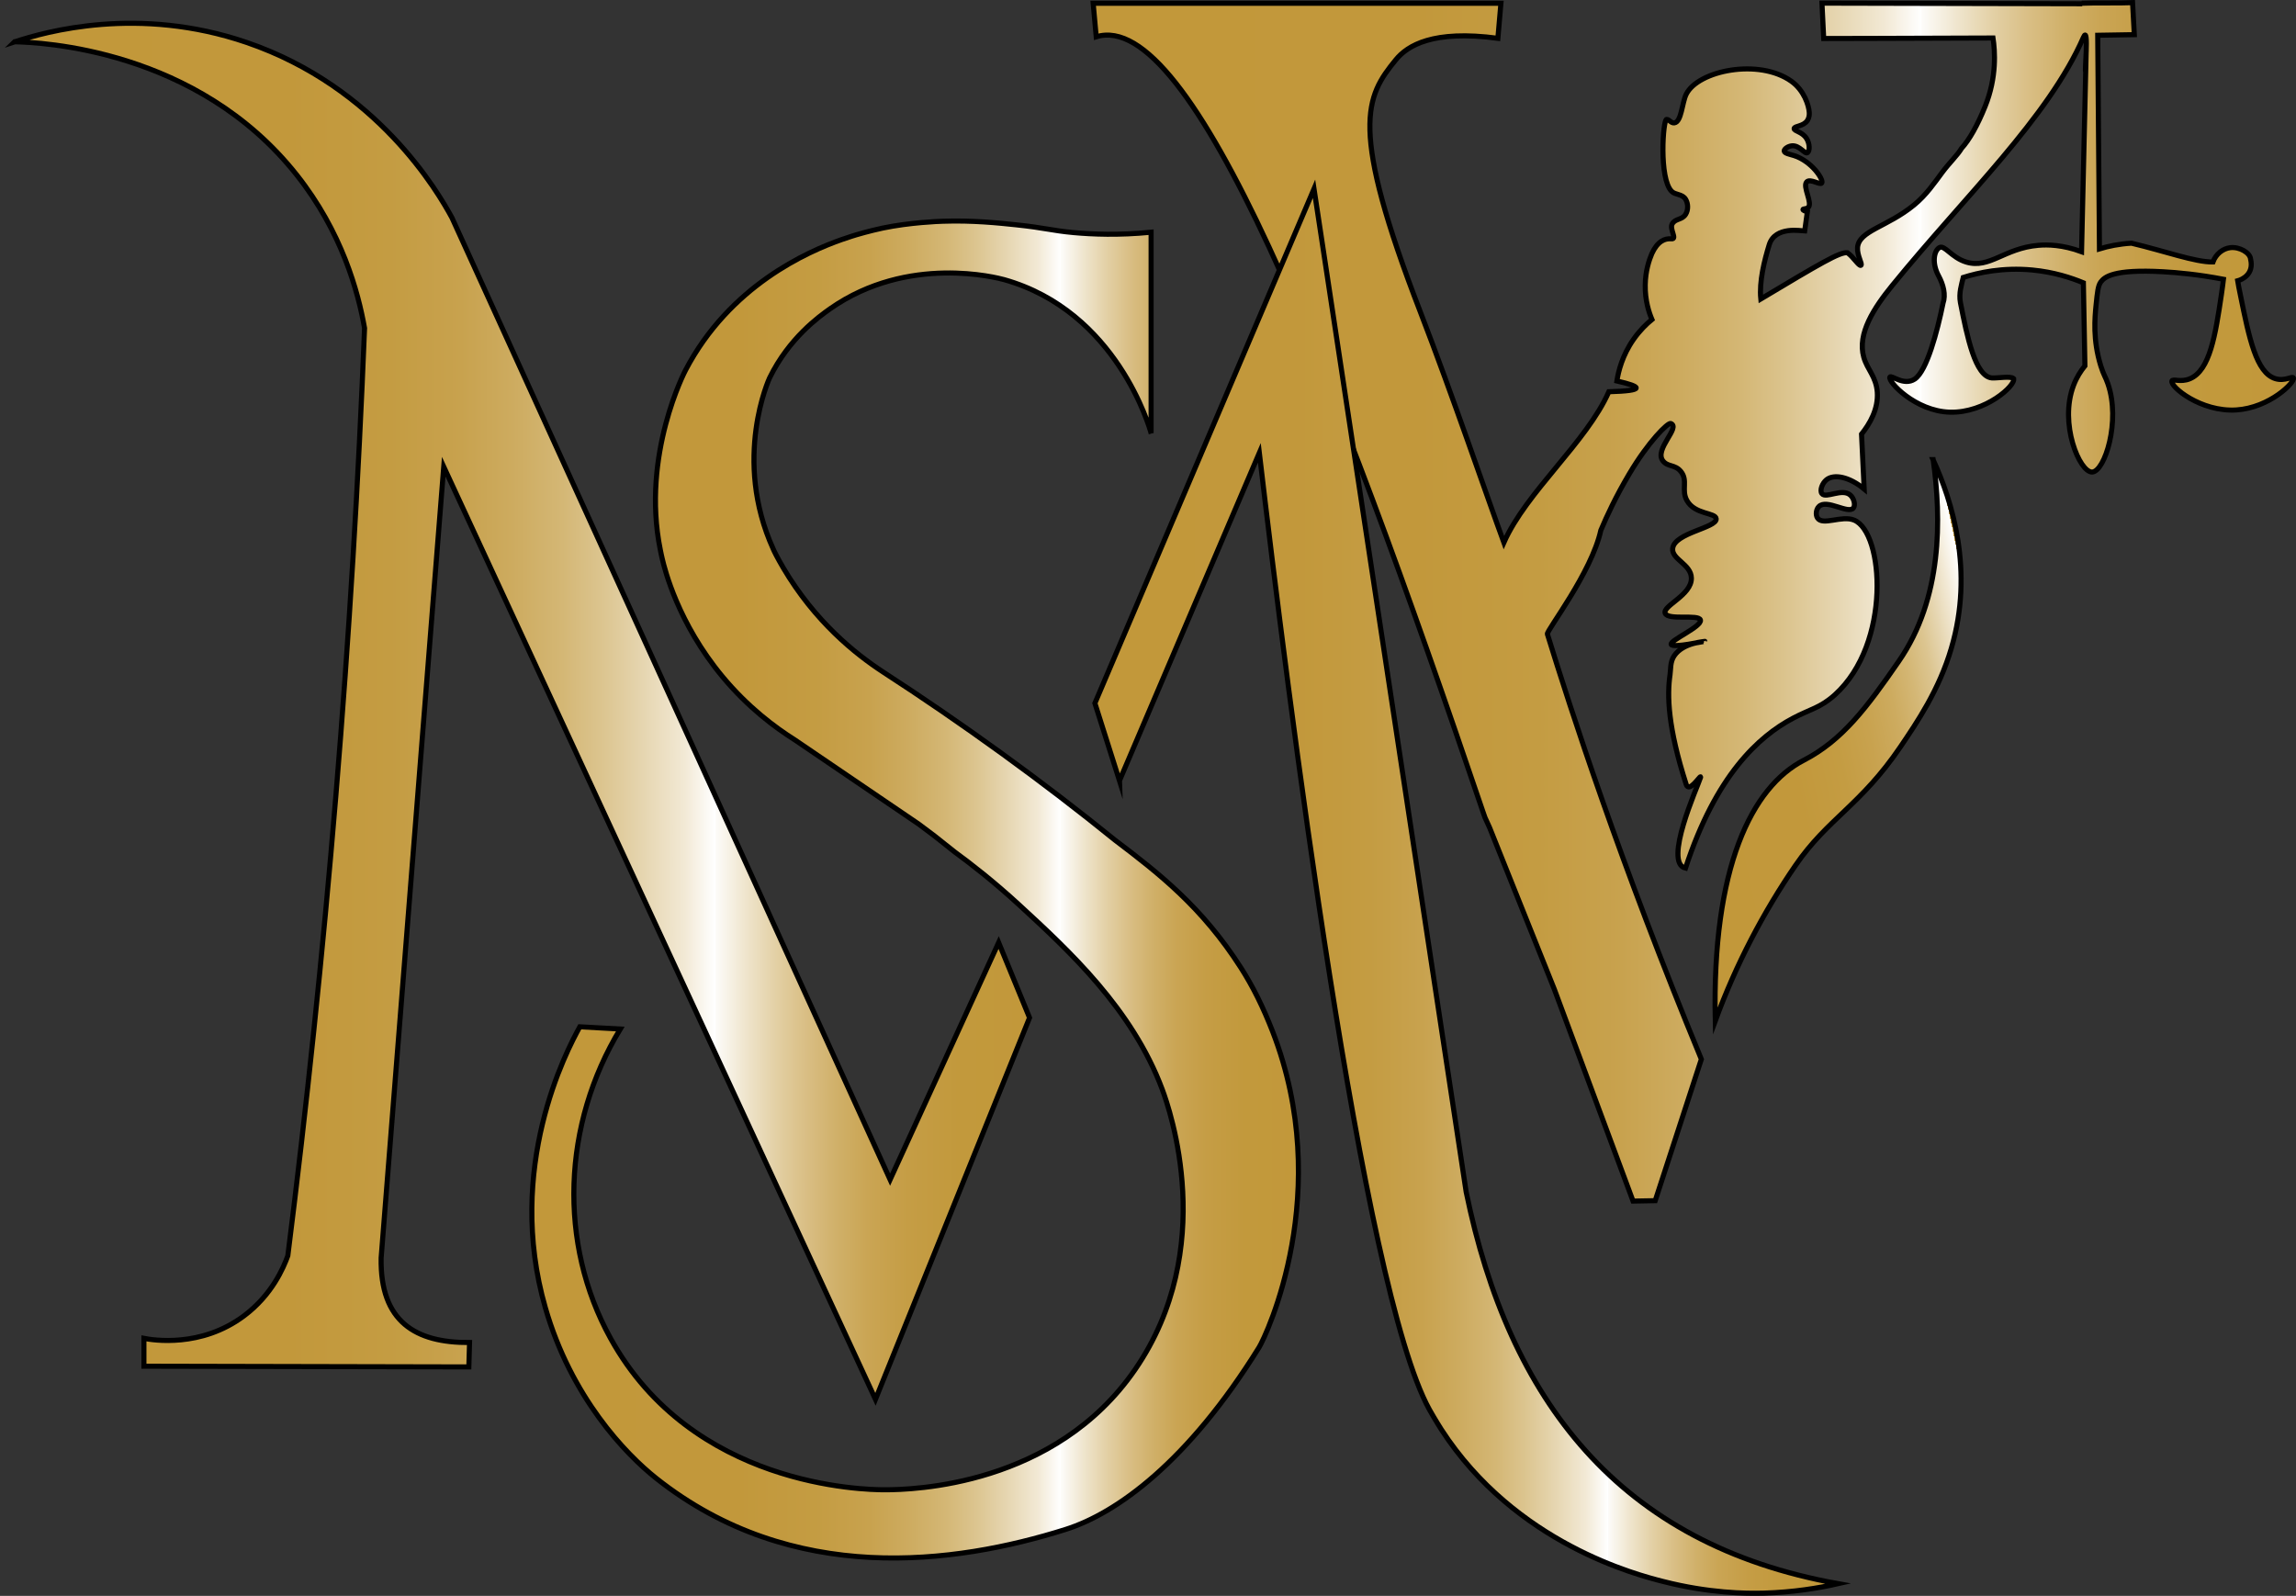 <?xml version="1.0" encoding="UTF-8"?>
<svg id="Layer_2" data-name="Layer 2" xmlns="http://www.w3.org/2000/svg" xmlns:xlink="http://www.w3.org/1999/xlink" viewBox="0 0 225.91 157.04">
  <rect x="0" y="0" width="225.91" height="157.04" fill="#333333" stroke="none"/>
  <defs>
    <style>
      .cls-1 {
        fill: url(#Degradado_sin_nombre_30-2);
      }

      .cls-1, .cls-2, .cls-3, .cls-4, .cls-5 {
        stroke: #000;
        stroke-miterlimit: 10;
        stroke-width: .5px;
      }

      .cls-2 {
        fill: url(#Degradado_sin_nombre_30-4);
      }

      .cls-3 {
        fill: url(#linear-gradient);
      }

      .cls-4 {
        fill: url(#Degradado_sin_nombre_30-3);
      }

      .cls-5 {
        fill: url(#Degradado_sin_nombre_30);
      }
    </style>
    <linearGradient id="Degradado_sin_nombre_30" data-name="Degradado sin nombre 30" x1="107.56" y1="59.23" x2="225.66" y2="59.23" gradientUnits="userSpaceOnUse">
      <stop offset="0" stop-color="#c2983a"/>
      <stop offset=".27" stop-color="#c2983b"/>
      <stop offset=".37" stop-color="#c49c42"/>
      <stop offset=".44" stop-color="#c8a24e"/>
      <stop offset=".49" stop-color="#cdab5f"/>
      <stop offset=".54" stop-color="#d4b775"/>
      <stop offset=".58" stop-color="#dcc590"/>
      <stop offset=".62" stop-color="#e6d6b1"/>
      <stop offset=".66" stop-color="#f2e9d5"/>
      <stop offset=".69" stop-color="#fff"/>
      <stop offset=".69" stop-color="#fdfcfa"/>
      <stop offset=".72" stop-color="#efe5cd"/>
      <stop offset=".75" stop-color="#e3d0a5"/>
      <stop offset=".78" stop-color="#d9be84"/>
      <stop offset=".81" stop-color="#d0b069"/>
      <stop offset=".84" stop-color="#caa554"/>
      <stop offset=".88" stop-color="#c59d45"/>
      <stop offset=".93" stop-color="#c2993c"/>
      <stop offset="1" stop-color="#c2983a"/>
    </linearGradient>
    <linearGradient id="linear-gradient" x1="169.01" y1="69.85" x2="207.96" y2="69.85" gradientTransform="translate(9.94 44.99) rotate(-11.93) scale(.85 .89)" gradientUnits="userSpaceOnUse">
      <stop offset="0" stop-color="#c2983a"/>
      <stop offset=".39" stop-color="#c2983b"/>
      <stop offset=".53" stop-color="#c49c42"/>
      <stop offset=".63" stop-color="#c8a24e"/>
      <stop offset=".72" stop-color="#cdab5f"/>
      <stop offset=".79" stop-color="#d4b775"/>
      <stop offset=".85" stop-color="#dcc590"/>
      <stop offset=".9" stop-color="#e6d6b1"/>
      <stop offset=".95" stop-color="#f2e9d5"/>
      <stop offset="1" stop-color="#fff"/>
      <stop offset="1" stop-color="#fdfcfa"/>
      <stop offset="1" stop-color="#efe5cd"/>
      <stop offset="1" stop-color="#e3d0a5"/>
      <stop offset="1" stop-color="#d9be84"/>
      <stop offset="1" stop-color="#d0b069"/>
      <stop offset="1" stop-color="#caa554"/>
      <stop offset="1" stop-color="#c59d45"/>
      <stop offset="1" stop-color="#c2993c"/>
      <stop offset="1" stop-color="#c2983a"/>
    </linearGradient>
    <linearGradient id="Degradado_sin_nombre_30-2" data-name="Degradado sin nombre 30" x1="1.44" y1="69.98" x2="101.31" y2="69.98" xlink:href="#Degradado_sin_nombre_30"/>
    <linearGradient id="Degradado_sin_nombre_30-3" data-name="Degradado sin nombre 30" x1="52.33" y1="87.51" x2="127.76" y2="87.51" xlink:href="#Degradado_sin_nombre_30"/>
    <linearGradient id="Degradado_sin_nombre_30-4" data-name="Degradado sin nombre 30" x1="107.72" y1="87.69" x2="180.86" y2="87.69" xlink:href="#Degradado_sin_nombre_30"/>
  </defs>
  <g id="Capa_1" data-name="Capa 1">
    <g>
      <g>
        <path class="cls-5" d="m204.83.32c1.16-.06,3.84,0,5-.06.06,1.05.11,2.1.17,3.15l-3.6.06c.06,7.01.11,14.01.17,21.02.89-.27,1.95-.49,3.15-.56,3.33.79,6.25,1.87,8.02,1.85.29-.78.96-1.32,1.71-1.41.94-.1,1.94.52,1.99,1.12.37,1.52-.89,2.04-1.27,2.14.05.32.15.83.28,1.46.85,4.18,1.55,7.6,3.43,8.17.94.29,1.67-.29,1.77-.07.19.41-2.33,2.94-5.61,3.15-3.5.22-6.53-2.3-6.34-2.85.09-.26.83.17,1.77-.22,1.98-.83,2.51-4.32,3.1-8.28.1-.65.16-1.18.2-1.51-2.45-.47-4.5-.66-5.95-.74-4.88-.27-5.76.52-6.12,1.01-.27.37-.33.99-.46,2.25-.13,1.28-.33,3.45.46,6,.3.95.46,1.06.7,1.76,1.28,3.67-.31,8.65-1.55,8.69-1.23.04-3.26-4.76-1.83-8.52.3-.8.72-1.44,1.12-1.93-.05-2.72-.1-5.45-.15-8.17-1.21-.5-2.91-1.06-5.02-1.26-2.94-.28-5.34.27-6.8.73-.17.71-.45,1.56-.28,2.47.66,3.37,1.46,7.29,3.1,7.42.5.04,1.86-.21,2.13.06,0,0,0,0,0,.01.25.64-2.76,3.4-6.27,3.3-3.4-.1-6.12-3.02-5.9-3.45.13-.26,1.36.91,2.45.19,1.18-.79,2.22-4.69,2.78-7.46.29-.84.03-1.83-.44-2.7-.66-1.22-.46-2.4.03-2.74.02-.01.03-.02.04-.03.52-.32,1.19.98,2.66,1.42,2.29.69,3.72-1.36,7.08-1.65.92-.08,2.38-.06,4.26.63.14-5.94.27-11.89.41-17.83-.16.66.36-4.61-.22-3.28-3.46,7.92-11.61,15.58-18.8,24.41-1.8,2.21-3.48,4.76-2.82,7.08.35,1.24,1.21,1.89,1.33,3.43.12,1.69-.76,3.15-1.55,4.14.09,1.8.17,3.6.26,5.4-1.46-1.21-2.98-1.51-3.72-.9-.41.34-.67,1.04-.44,1.35.39.53,1.99-.57,2.8.15.37.33.52.99.3,1.27-.51.63-2.62-.92-3.39-.15-.28.27-.34.81-.15,1.12.5.81,2.39-.28,3.61.22,2.93,1.2,3.69,12.13-1.88,17.18-1.45,1.31-2.41,1.4-4.14,2.32-3.38,1.79-7.58,5.62-10.57,14.75-2.21-.51,1.18-8,1.48-8.92,0-.01.02-.05,0-.07-.07-.09-1.13,1.62-1.41.75-1.81-5.63-1.89-8.75-1.59-10.8.08-.57,0-1.25.41-1.86.9-1.33,3.03-1.39,3.02-1.42,0-.04-3.18.69-3.32.3-.15-.4,3.06-1.76,2.88-2.4-.17-.6-3.21.07-3.47-.67-.26-.74,2.61-1.77,2.58-3.45-.02-1.38-1.96-1.84-1.84-2.92.17-1.55,4.35-2.02,4.28-2.92-.05-.63-2.1-.4-2.88-1.8-.58-1.04.13-1.96-.59-2.85-.58-.72-1.29-.43-1.77-1.05-.89-1.14,1.78-3.29.77-3.68-.28-.11-2.21,1.8-4.08,4.96-1.32,2.22-2.22,4.17-2.8,5.55-.92,4.19-5.36,9.88-5.26,10.21,2.3,7.44,7.1,22.35,15.15,41.84-1.39,4.28-3.14,9.61-4.54,13.92-1.09.02-1.08.02-2.18.04-2.58-6.95-7.75-20.86-7.75-20.86-2.12-5.29-4.24-10.58-6.36-15.88l-.46-1.01c-.06-.18-.13-.36-.19-.54C131.11,36.24,117.25.71,107.86,3.62c-.1-1.1-.2-2.2-.3-3.3h40.12c-.1,1.15-.2,2.3-.3,3.45-6.39-.86-8.9.72-10.03,2.1-2.99,3.65-4.63,6.64,2.4,24.82,3.13,8.11,6.61,18.32,8.22,22.7,2.21-5,8.12-9.85,10.33-14.84,1.78-.05,2.67-.17,2.69-.37.01-.17-.62-.4-1.9-.69.15-.94.53-2.52,1.64-4.1.61-.87,1.26-1.5,1.81-1.95-.28-.66-.69-1.86-.66-3.41.02-1.37.38-2.44.65-3.07.56-1.22,1.27-1.52,1.94-1.46.58.05-.22-.96.06-1.46.32-.57.96-.36,1.33-.96.27-.44.24-1.06,0-1.46-.32-.55-1.02-.42-1.38-.79-1.27-1.26-.85-7.09-.5-7.08.28,0,.43.39.77.34.7-.1.75-1.98,1.16-2.81,1.16-2.35,7.15-3.56,10.34-1.29,1.27.9,1.73,2.4,1.77,3.09.01.19,0,.49-.18.77-.4.61-1.28.53-1.31.8-.02.26.78.3,1.21.96.35.53.33,1.26.11,1.41-.28.19-.77-.75-1.55-.67-.38.04-.76.31-.75.51.02.23.55.32.97.45,1.76.56,2.95,2.4,2.73,2.7-.17.23-1.13-.47-1.48-.11-.45.45.63,2.11.13,2.53-.18.15-.5.1-.5.19,0,.08.21.16.43.22-.09.63-.17,1.26-.26,1.89-.33-.01-2.91-.51-3.49,1.35-.48,1.56-1,3.62-.83,5.34,5.81-3.47,7.77-4.64,8.52-4.55.56.37,1.14,1.35,1.33,1.24.19-.11-.38-.92-.33-1.74.11-1.67,2.92-2.03,5.56-4.2,1.2-.98,2.03-2.21,2.79-3.23.73-.97,1.47-1.65,1.89-2.35.75-.81,1.58-2.29,2.31-4.11,1.17-2.89.97-5.49.78-6.74-3.95.02-7.91.03-11.87.04-1.13,0-3.66,0-4.79.01-.06-1.16-.11-2.32-.17-3.48,8.54.02,17.07.04,25.61.06"/>
        <path class="cls-3" d="m190.21,45.23c.81,5.79.92,13.63-3.39,19.85-3.13,4.53-5.53,7.76-9.34,9.73-5.09,2.62-9.05,10.5-8.71,25.65,2.04-5.58,4.77-10.75,7.9-15.31,3.15-4.59,6.41-5.9,10.32-11.66,1.65-2.44,3.81-5.61,5.01-9.71,2.25-7.62.07-14.48-1.8-18.55Z"/>
      </g>
      <g>
        <path class="cls-1" d="m1.44,4.11c2.51.06,17.93.68,27.76,13.11,4.45,5.62,6.04,11.5,6.67,15.07-.59,14.77-1.5,30.11-2.82,45.98-1.3,15.68-2.9,30.79-4.73,45.3-.42,1.17-1.56,3.86-4.32,5.92-4.23,3.16-8.96,2.38-9.84,2.21v2.74c10.66.02,21.32.05,31.97.07.02-.8.05-1.6.07-2.4-5.32.04-8.81-2.05-8.7-8.32,2.05-25.95,4.11-51.91,6.16-77.86,14.16,30.59,28.32,61.18,42.48,91.77,5.05-12.52,10.1-25.03,15.16-37.55-1.01-2.47-2.03-4.94-3.04-7.4-3.56,7.78-7.12,15.55-10.68,23.33-14.37-31.55-28.74-63.1-43.11-94.65-1.36-2.51-7.34-12.85-20.19-17.25-10.66-3.65-19.78-1.07-22.85-.06Z"/>
        <path class="cls-4" d="m113.26,42.63v-19.78c-3.21.32-5.8.2-7.6.04-2.27-.21-2.75-.46-5.7-.77-1.71-.18-4.28-.45-7.17-.35-.41.01-3.29.12-5.92.67-1.33.28-2.63.67-2.63.67s-.7.21-1.38.45c-3.43,1.2-11.06,4.56-15.41,12.87,0,0-4.38,8.32-2.48,17.67.07.37.14.66.19.88.25,1.07,1.56,6.33,5.9,11.57,2.54,3.07,5.23,5.05,7.15,6.26,4.06,2.76,8.12,5.52,12.18,8.28.52.39,1.04.78,1.56,1.17.66.53,1.32,1.05,1.99,1.58,1.6,1.17,3.82,2.89,6.29,5.16,4.95,4.55,11.16,10.27,14.12,18.18.76,2.03,5.52,15.68-2.66,27.58-7.89,11.47-21.88,11.84-24.63,11.84-2.07,0-18.94-.31-26.99-14.91-5.16-9.35-4.74-21.03.96-30.43-1.33-.07-2.66-.15-3.98-.22-1.31,2.37-7.36,13.89-3.39,27.65,2.54,8.81,7.88,14.38,10.92,16.79,13.37,10.59,29.34,8.47,40.27,5.02,5.03-1.59,12.04-6.64,19.03-17.91.71-1.15,7.45-15.35,1.33-31.1-.92-2.36-1.92-4.4-3.14-6.3-3.8-5.93-8.03-9.24-12.35-12.51h0c-3.47-2.81-7.18-5.66-11.14-8.53-3.99-2.89-7.89-5.56-11.67-8.01-2.79-1.82-6.73-4.99-9.83-10.24-.6-1.02-.92-1.68-.99-1.85-4.06-8.91-.37-16.86-.37-16.86,1.92-3.93,4.88-6.05,5.99-6.83,7.66-5.35,16.44-3.02,17.1-2.84,11.08,3.13,14.31,14.58,14.46,15.14Z"/>
        <path class="cls-2" d="m110.15,76.83l-2.42-7.63c7.19-16.87,14.37-33.74,21.56-50.62,4.99,32.9,9.98,65.81,14.97,98.71,4.21,20.5,15.02,34.68,36.6,38.55-1.9.43-4.41.85-7.34.93-1.74.05-5.4,0-9.85-1.14-2.53-.64-14.57-3.71-21.85-14.96,0,0-.61-.95-1.18-1.97-6.62-12.02-13.91-70.23-16.73-94.14-4.59,10.75-9.17,21.51-13.76,32.26Z"/>
      </g>
    </g>
  </g>
</svg>